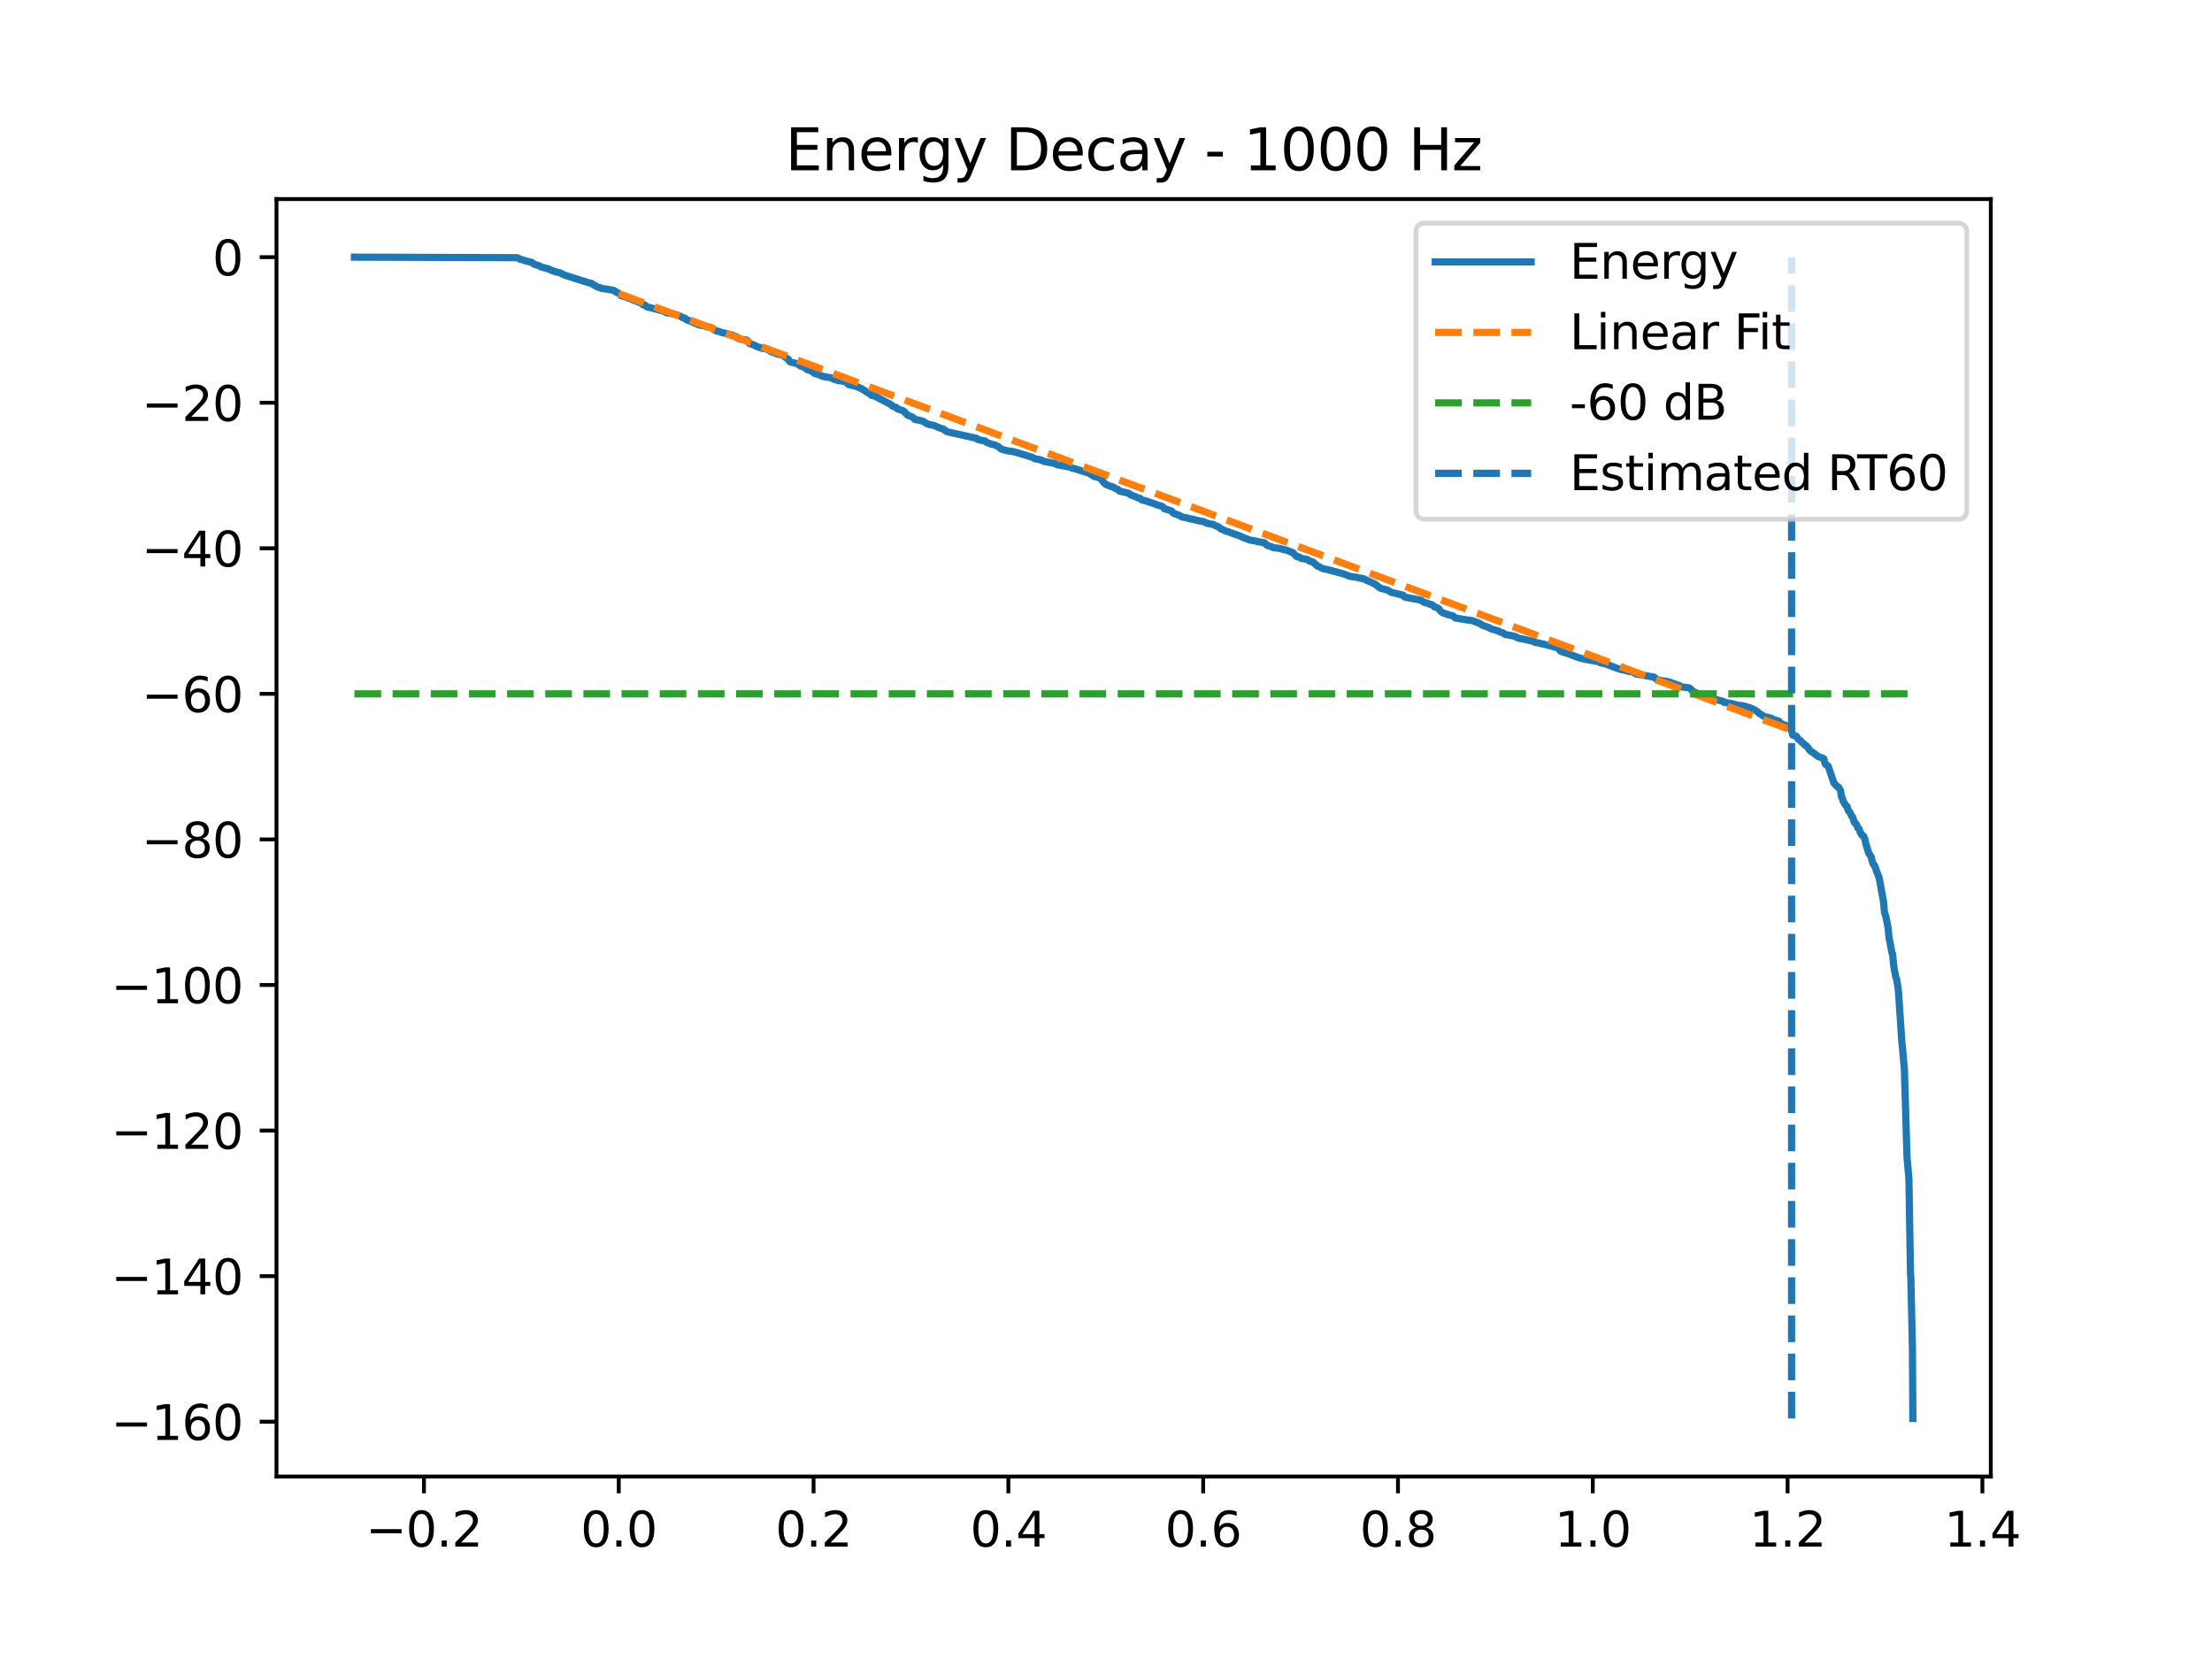 <?xml version="1.0" encoding="utf-8" standalone="no"?>
<!DOCTYPE svg PUBLIC "-//W3C//DTD SVG 1.1//EN"
  "http://www.w3.org/Graphics/SVG/1.1/DTD/svg11.dtd">
<svg xmlns:xlink="http://www.w3.org/1999/xlink" width="460.8pt" height="345.6pt" viewBox="0 0 460.8 345.6" xmlns="http://www.w3.org/2000/svg" version="1.1">
 <defs>
  <style type="text/css">*{stroke-linejoin: round; stroke-linecap: butt}</style>
 </defs>
 <g id="figure_1">
  <g id="patch_1">
   <path d="M 0 345.6 
L 460.8 345.6 
L 460.8 0 
L 0 0 
z
" style="fill: #ffffff"/>
  </g>
  <g id="axes_1">
   <g id="patch_2">
    <path d="M 57.6 307.584 
L 414.72 307.584 
L 414.72 41.472 
L 57.6 41.472 
z
" style="fill: #ffffff"/>
   </g>
   <g id="matplotlib.axis_1">
    <g id="xtick_1">
     <g id="line2d_1">
      <defs>
       <path id="md7a1ee716b" d="M 0 0 
L 0 3.5 
" style="stroke: #000000; stroke-width: 0.8"/>
      </defs>
      <g>
       <use xlink:href="#md7a1ee716b" x="88.315" y="307.584" style="stroke: #000000; stroke-width: 0.8"/>
      </g>
     </g>
     <g id="text_1">
      <!-- −0.2 -->
      <g transform="translate(76.174 322.182) scale(0.1 -0.1)">
       <defs>
        <path id="DejaVuSans-2212" d="M 678 2272 
L 4684 2272 
L 4684 1741 
L 678 1741 
L 678 2272 
z
" transform="scale(0.016)"/>
        <path id="DejaVuSans-30" d="M 2034 4250 
Q 1547 4250 1301 3770 
Q 1056 3291 1056 2328 
Q 1056 1369 1301 889 
Q 1547 409 2034 409 
Q 2525 409 2770 889 
Q 3016 1369 3016 2328 
Q 3016 3291 2770 3770 
Q 2525 4250 2034 4250 
z
M 2034 4750 
Q 2819 4750 3233 4129 
Q 3647 3509 3647 2328 
Q 3647 1150 3233 529 
Q 2819 -91 2034 -91 
Q 1250 -91 836 529 
Q 422 1150 422 2328 
Q 422 3509 836 4129 
Q 1250 4750 2034 4750 
z
" transform="scale(0.016)"/>
        <path id="DejaVuSans-2e" d="M 684 794 
L 1344 794 
L 1344 0 
L 684 0 
L 684 794 
z
" transform="scale(0.016)"/>
        <path id="DejaVuSans-32" d="M 1228 531 
L 3431 531 
L 3431 0 
L 469 0 
L 469 531 
Q 828 903 1448 1529 
Q 2069 2156 2228 2338 
Q 2531 2678 2651 2914 
Q 2772 3150 2772 3378 
Q 2772 3750 2511 3984 
Q 2250 4219 1831 4219 
Q 1534 4219 1204 4116 
Q 875 4013 500 3803 
L 500 4441 
Q 881 4594 1212 4672 
Q 1544 4750 1819 4750 
Q 2544 4750 2975 4387 
Q 3406 4025 3406 3419 
Q 3406 3131 3298 2873 
Q 3191 2616 2906 2266 
Q 2828 2175 2409 1742 
Q 1991 1309 1228 531 
z
" transform="scale(0.016)"/>
       </defs>
       <use xlink:href="#DejaVuSans-2212"/>
       <use xlink:href="#DejaVuSans-30" transform="translate(83.789 0)"/>
       <use xlink:href="#DejaVuSans-2e" transform="translate(147.412 0)"/>
       <use xlink:href="#DejaVuSans-32" transform="translate(179.199 0)"/>
      </g>
     </g>
    </g>
    <g id="xtick_2">
     <g id="line2d_2">
      <g>
       <use xlink:href="#md7a1ee716b" x="128.897" y="307.584" style="stroke: #000000; stroke-width: 0.8"/>
      </g>
     </g>
     <g id="text_2">
      <!-- 0.0 -->
      <g transform="translate(120.946 322.182) scale(0.1 -0.1)">
       <use xlink:href="#DejaVuSans-30"/>
       <use xlink:href="#DejaVuSans-2e" transform="translate(63.623 0)"/>
       <use xlink:href="#DejaVuSans-30" transform="translate(95.41 0)"/>
      </g>
     </g>
    </g>
    <g id="xtick_3">
     <g id="line2d_3">
      <g>
       <use xlink:href="#md7a1ee716b" x="169.479" y="307.584" style="stroke: #000000; stroke-width: 0.8"/>
      </g>
     </g>
     <g id="text_3">
      <!-- 0.2 -->
      <g transform="translate(161.527 322.182) scale(0.1 -0.1)">
       <use xlink:href="#DejaVuSans-30"/>
       <use xlink:href="#DejaVuSans-2e" transform="translate(63.623 0)"/>
       <use xlink:href="#DejaVuSans-32" transform="translate(95.41 0)"/>
      </g>
     </g>
    </g>
    <g id="xtick_4">
     <g id="line2d_4">
      <g>
       <use xlink:href="#md7a1ee716b" x="210.061" y="307.584" style="stroke: #000000; stroke-width: 0.8"/>
      </g>
     </g>
     <g id="text_4">
      <!-- 0.4 -->
      <g transform="translate(202.109 322.182) scale(0.1 -0.1)">
       <defs>
        <path id="DejaVuSans-34" d="M 2419 4116 
L 825 1625 
L 2419 1625 
L 2419 4116 
z
M 2253 4666 
L 3047 4666 
L 3047 1625 
L 3713 1625 
L 3713 1100 
L 3047 1100 
L 3047 0 
L 2419 0 
L 2419 1100 
L 313 1100 
L 313 1709 
L 2253 4666 
z
" transform="scale(0.016)"/>
       </defs>
       <use xlink:href="#DejaVuSans-30"/>
       <use xlink:href="#DejaVuSans-2e" transform="translate(63.623 0)"/>
       <use xlink:href="#DejaVuSans-34" transform="translate(95.41 0)"/>
      </g>
     </g>
    </g>
    <g id="xtick_5">
     <g id="line2d_5">
      <g>
       <use xlink:href="#md7a1ee716b" x="250.643" y="307.584" style="stroke: #000000; stroke-width: 0.8"/>
      </g>
     </g>
     <g id="text_5">
      <!-- 0.6 -->
      <g transform="translate(242.691 322.182) scale(0.1 -0.1)">
       <defs>
        <path id="DejaVuSans-36" d="M 2113 2584 
Q 1688 2584 1439 2293 
Q 1191 2003 1191 1497 
Q 1191 994 1439 701 
Q 1688 409 2113 409 
Q 2538 409 2786 701 
Q 3034 994 3034 1497 
Q 3034 2003 2786 2293 
Q 2538 2584 2113 2584 
z
M 3366 4563 
L 3366 3988 
Q 3128 4100 2886 4159 
Q 2644 4219 2406 4219 
Q 1781 4219 1451 3797 
Q 1122 3375 1075 2522 
Q 1259 2794 1537 2939 
Q 1816 3084 2150 3084 
Q 2853 3084 3261 2657 
Q 3669 2231 3669 1497 
Q 3669 778 3244 343 
Q 2819 -91 2113 -91 
Q 1303 -91 875 529 
Q 447 1150 447 2328 
Q 447 3434 972 4092 
Q 1497 4750 2381 4750 
Q 2619 4750 2861 4703 
Q 3103 4656 3366 4563 
z
" transform="scale(0.016)"/>
       </defs>
       <use xlink:href="#DejaVuSans-30"/>
       <use xlink:href="#DejaVuSans-2e" transform="translate(63.623 0)"/>
       <use xlink:href="#DejaVuSans-36" transform="translate(95.41 0)"/>
      </g>
     </g>
    </g>
    <g id="xtick_6">
     <g id="line2d_6">
      <g>
       <use xlink:href="#md7a1ee716b" x="291.224" y="307.584" style="stroke: #000000; stroke-width: 0.8"/>
      </g>
     </g>
     <g id="text_6">
      <!-- 0.8 -->
      <g transform="translate(283.273 322.182) scale(0.1 -0.1)">
       <defs>
        <path id="DejaVuSans-38" d="M 2034 2216 
Q 1584 2216 1326 1975 
Q 1069 1734 1069 1313 
Q 1069 891 1326 650 
Q 1584 409 2034 409 
Q 2484 409 2743 651 
Q 3003 894 3003 1313 
Q 3003 1734 2745 1975 
Q 2488 2216 2034 2216 
z
M 1403 2484 
Q 997 2584 770 2862 
Q 544 3141 544 3541 
Q 544 4100 942 4425 
Q 1341 4750 2034 4750 
Q 2731 4750 3128 4425 
Q 3525 4100 3525 3541 
Q 3525 3141 3298 2862 
Q 3072 2584 2669 2484 
Q 3125 2378 3379 2068 
Q 3634 1759 3634 1313 
Q 3634 634 3220 271 
Q 2806 -91 2034 -91 
Q 1263 -91 848 271 
Q 434 634 434 1313 
Q 434 1759 690 2068 
Q 947 2378 1403 2484 
z
M 1172 3481 
Q 1172 3119 1398 2916 
Q 1625 2713 2034 2713 
Q 2441 2713 2670 2916 
Q 2900 3119 2900 3481 
Q 2900 3844 2670 4047 
Q 2441 4250 2034 4250 
Q 1625 4250 1398 4047 
Q 1172 3844 1172 3481 
z
" transform="scale(0.016)"/>
       </defs>
       <use xlink:href="#DejaVuSans-30"/>
       <use xlink:href="#DejaVuSans-2e" transform="translate(63.623 0)"/>
       <use xlink:href="#DejaVuSans-38" transform="translate(95.41 0)"/>
      </g>
     </g>
    </g>
    <g id="xtick_7">
     <g id="line2d_7">
      <g>
       <use xlink:href="#md7a1ee716b" x="331.806" y="307.584" style="stroke: #000000; stroke-width: 0.8"/>
      </g>
     </g>
     <g id="text_7">
      <!-- 1.0 -->
      <g transform="translate(323.855 322.182) scale(0.1 -0.1)">
       <defs>
        <path id="DejaVuSans-31" d="M 794 531 
L 1825 531 
L 1825 4091 
L 703 3866 
L 703 4441 
L 1819 4666 
L 2450 4666 
L 2450 531 
L 3481 531 
L 3481 0 
L 794 0 
L 794 531 
z
" transform="scale(0.016)"/>
       </defs>
       <use xlink:href="#DejaVuSans-31"/>
       <use xlink:href="#DejaVuSans-2e" transform="translate(63.623 0)"/>
       <use xlink:href="#DejaVuSans-30" transform="translate(95.41 0)"/>
      </g>
     </g>
    </g>
    <g id="xtick_8">
     <g id="line2d_8">
      <g>
       <use xlink:href="#md7a1ee716b" x="372.388" y="307.584" style="stroke: #000000; stroke-width: 0.8"/>
      </g>
     </g>
     <g id="text_8">
      <!-- 1.2 -->
      <g transform="translate(364.437 322.182) scale(0.1 -0.1)">
       <use xlink:href="#DejaVuSans-31"/>
       <use xlink:href="#DejaVuSans-2e" transform="translate(63.623 0)"/>
       <use xlink:href="#DejaVuSans-32" transform="translate(95.41 0)"/>
      </g>
     </g>
    </g>
    <g id="xtick_9">
     <g id="line2d_9">
      <g>
       <use xlink:href="#md7a1ee716b" x="412.97" y="307.584" style="stroke: #000000; stroke-width: 0.8"/>
      </g>
     </g>
     <g id="text_9">
      <!-- 1.4 -->
      <g transform="translate(405.018 322.182) scale(0.1 -0.1)">
       <use xlink:href="#DejaVuSans-31"/>
       <use xlink:href="#DejaVuSans-2e" transform="translate(63.623 0)"/>
       <use xlink:href="#DejaVuSans-34" transform="translate(95.41 0)"/>
      </g>
     </g>
    </g>
   </g>
   <g id="matplotlib.axis_2">
    <g id="ytick_1">
     <g id="line2d_10">
      <defs>
       <path id="mbdd1ab3775" d="M 0 0 
L -3.5 0 
" style="stroke: #000000; stroke-width: 0.8"/>
      </defs>
      <g>
       <use xlink:href="#mbdd1ab3775" x="57.6" y="296.165" style="stroke: #000000; stroke-width: 0.8"/>
      </g>
     </g>
     <g id="text_10">
      <!-- −160 -->
      <g transform="translate(23.133 299.964) scale(0.1 -0.1)">
       <use xlink:href="#DejaVuSans-2212"/>
       <use xlink:href="#DejaVuSans-31" transform="translate(83.789 0)"/>
       <use xlink:href="#DejaVuSans-36" transform="translate(147.412 0)"/>
       <use xlink:href="#DejaVuSans-30" transform="translate(211.035 0)"/>
      </g>
     </g>
    </g>
    <g id="ytick_2">
     <g id="line2d_11">
      <g>
       <use xlink:href="#mbdd1ab3775" x="57.6" y="265.84" style="stroke: #000000; stroke-width: 0.8"/>
      </g>
     </g>
     <g id="text_11">
      <!-- −140 -->
      <g transform="translate(23.133 269.639) scale(0.1 -0.1)">
       <use xlink:href="#DejaVuSans-2212"/>
       <use xlink:href="#DejaVuSans-31" transform="translate(83.789 0)"/>
       <use xlink:href="#DejaVuSans-34" transform="translate(147.412 0)"/>
       <use xlink:href="#DejaVuSans-30" transform="translate(211.035 0)"/>
      </g>
     </g>
    </g>
    <g id="ytick_3">
     <g id="line2d_12">
      <g>
       <use xlink:href="#mbdd1ab3775" x="57.6" y="235.515" style="stroke: #000000; stroke-width: 0.8"/>
      </g>
     </g>
     <g id="text_12">
      <!-- −120 -->
      <g transform="translate(23.133 239.315) scale(0.1 -0.1)">
       <use xlink:href="#DejaVuSans-2212"/>
       <use xlink:href="#DejaVuSans-31" transform="translate(83.789 0)"/>
       <use xlink:href="#DejaVuSans-32" transform="translate(147.412 0)"/>
       <use xlink:href="#DejaVuSans-30" transform="translate(211.035 0)"/>
      </g>
     </g>
    </g>
    <g id="ytick_4">
     <g id="line2d_13">
      <g>
       <use xlink:href="#mbdd1ab3775" x="57.6" y="205.191" style="stroke: #000000; stroke-width: 0.8"/>
      </g>
     </g>
     <g id="text_13">
      <!-- −100 -->
      <g transform="translate(23.133 208.99) scale(0.1 -0.1)">
       <use xlink:href="#DejaVuSans-2212"/>
       <use xlink:href="#DejaVuSans-31" transform="translate(83.789 0)"/>
       <use xlink:href="#DejaVuSans-30" transform="translate(147.412 0)"/>
       <use xlink:href="#DejaVuSans-30" transform="translate(211.035 0)"/>
      </g>
     </g>
    </g>
    <g id="ytick_5">
     <g id="line2d_14">
      <g>
       <use xlink:href="#mbdd1ab3775" x="57.6" y="174.866" style="stroke: #000000; stroke-width: 0.8"/>
      </g>
     </g>
     <g id="text_14">
      <!-- −80 -->
      <g transform="translate(29.495 178.666) scale(0.1 -0.1)">
       <use xlink:href="#DejaVuSans-2212"/>
       <use xlink:href="#DejaVuSans-38" transform="translate(83.789 0)"/>
       <use xlink:href="#DejaVuSans-30" transform="translate(147.412 0)"/>
      </g>
     </g>
    </g>
    <g id="ytick_6">
     <g id="line2d_15">
      <g>
       <use xlink:href="#mbdd1ab3775" x="57.6" y="144.542" style="stroke: #000000; stroke-width: 0.8"/>
      </g>
     </g>
     <g id="text_15">
      <!-- −60 -->
      <g transform="translate(29.495 148.341) scale(0.1 -0.1)">
       <use xlink:href="#DejaVuSans-2212"/>
       <use xlink:href="#DejaVuSans-36" transform="translate(83.789 0)"/>
       <use xlink:href="#DejaVuSans-30" transform="translate(147.412 0)"/>
      </g>
     </g>
    </g>
    <g id="ytick_7">
     <g id="line2d_16">
      <g>
       <use xlink:href="#mbdd1ab3775" x="57.6" y="114.217" style="stroke: #000000; stroke-width: 0.8"/>
      </g>
     </g>
     <g id="text_16">
      <!-- −40 -->
      <g transform="translate(29.495 118.016) scale(0.1 -0.1)">
       <use xlink:href="#DejaVuSans-2212"/>
       <use xlink:href="#DejaVuSans-34" transform="translate(83.789 0)"/>
       <use xlink:href="#DejaVuSans-30" transform="translate(147.412 0)"/>
      </g>
     </g>
    </g>
    <g id="ytick_8">
     <g id="line2d_17">
      <g>
       <use xlink:href="#mbdd1ab3775" x="57.6" y="83.893" style="stroke: #000000; stroke-width: 0.8"/>
      </g>
     </g>
     <g id="text_17">
      <!-- −20 -->
      <g transform="translate(29.495 87.692) scale(0.1 -0.1)">
       <use xlink:href="#DejaVuSans-2212"/>
       <use xlink:href="#DejaVuSans-32" transform="translate(83.789 0)"/>
       <use xlink:href="#DejaVuSans-30" transform="translate(147.412 0)"/>
      </g>
     </g>
    </g>
    <g id="ytick_9">
     <g id="line2d_18">
      <g>
       <use xlink:href="#mbdd1ab3775" x="57.6" y="53.568" style="stroke: #000000; stroke-width: 0.8"/>
      </g>
     </g>
     <g id="text_18">
      <!-- 0 -->
      <g transform="translate(44.237 57.367) scale(0.1 -0.1)">
       <use xlink:href="#DejaVuSans-30"/>
      </g>
     </g>
    </g>
   </g>
   <g id="line2d_19">
    <path d="M 73.833 53.568 
L 107.71 53.679 
L 108.167 53.887 
L 108.374 54.024 
L 108.936 54.148 
L 109.439 54.337 
L 110.779 54.651 
L 111.312 55.063 
L 112.208 55.319 
L 112.445 55.441 
L 112.631 55.557 
L 113.024 55.684 
L 113.244 55.755 
L 113.696 55.867 
L 114.33 56.053 
L 114.554 56.175 
L 114.871 56.299 
L 115.129 56.42 
L 115.315 56.472 
L 115.67 56.582 
L 115.924 56.683 
L 116.604 56.812 
L 116.803 56.905 
L 117.019 57.015 
L 117.801 57.386 
L 119.259 57.835 
L 122.544 58.871 
L 123.283 59.056 
L 123.465 59.211 
L 124.505 59.807 
L 125.05 59.929 
L 125.241 60.069 
L 126.12 60.192 
L 127.075 60.346 
L 127.895 60.517 
L 128.428 60.922 
L 128.686 60.964 
L 128.872 61.074 
L 129.045 61.261 
L 129.172 61.378 
L 129.388 61.607 
L 129.984 61.724 
L 130.546 61.907 
L 130.732 62.055 
L 131.463 62.263 
L 131.742 62.451 
L 132.169 62.602 
L 132.473 62.655 
L 132.681 62.774 
L 132.871 62.897 
L 133.437 63.046 
L 133.784 63.314 
L 133.961 63.501 
L 134.35 63.545 
L 134.528 63.726 
L 134.705 63.905 
L 137.517 64.616 
L 138.091 64.764 
L 138.366 64.833 
L 138.502 64.942 
L 138.738 65.115 
L 140.505 65.421 
L 140.691 65.537 
L 141.342 65.712 
L 141.676 65.873 
L 141.943 65.991 
L 142.137 66.147 
L 142.678 66.264 
L 142.856 66.515 
L 143.004 66.611 
L 143.549 66.797 
L 143.735 66.875 
L 144.073 66.982 
L 144.318 67.135 
L 145.633 67.675 
L 145.937 67.752 
L 146.762 67.879 
L 147.1 68.049 
L 147.979 68.162 
L 148.398 68.385 
L 148.562 68.502 
L 148.677 68.618 
L 148.901 68.772 
L 149.095 68.885 
L 149.814 69.064 
L 150.384 69.283 
L 150.938 69.397 
L 151.141 69.445 
L 151.623 69.552 
L 151.843 69.65 
L 152.561 69.78 
L 152.887 69.952 
L 153.124 70.035 
L 153.601 70.264 
L 153.792 70.499 
L 154.028 70.611 
L 154.43 70.701 
L 155.521 70.835 
L 155.762 71.036 
L 156.112 71.56 
L 156.467 71.669 
L 156.738 71.738 
L 157.017 71.855 
L 157.419 72.073 
L 157.706 72.193 
L 157.913 72.275 
L 158.619 72.499 
L 158.797 72.566 
L 159.651 72.678 
L 160.466 73.12 
L 160.669 73.295 
L 161.215 73.455 
L 161.95 73.762 
L 162.863 73.944 
L 163.092 74.049 
L 164.263 74.889 
L 164.47 75.295 
L 164.875 75.497 
L 165.146 75.522 
L 166.008 75.753 
L 166.152 75.864 
L 166.351 75.918 
L 166.503 76.026 
L 166.702 76.215 
L 167.133 76.354 
L 167.319 76.453 
L 167.78 76.618 
L 168.101 76.984 
L 168.27 77.025 
L 168.667 77.141 
L 168.858 77.233 
L 169.111 77.338 
L 169.285 77.496 
L 169.475 77.606 
L 169.741 77.821 
L 170.358 77.944 
L 171.411 78.409 
L 173.3 78.729 
L 173.694 79.017 
L 174.264 79.133 
L 174.539 79.272 
L 175.477 79.378 
L 176.002 79.488 
L 176.564 79.838 
L 176.737 80.1 
L 177.54 80.296 
L 178.065 80.426 
L 178.318 80.492 
L 178.61 80.602 
L 178.804 80.639 
L 178.944 80.755 
L 179.109 80.819 
L 179.447 80.928 
L 179.646 81.093 
L 180.166 81.367 
L 180.44 81.611 
L 180.817 81.827 
L 181.18 81.967 
L 181.493 82.335 
L 181.692 82.384 
L 182.22 82.504 
L 185.293 84.121 
L 185.471 84.211 
L 185.669 84.326 
L 186.02 84.669 
L 186.435 84.781 
L 186.764 84.931 
L 186.95 85.184 
L 187.403 85.301 
L 187.694 85.442 
L 188.172 85.563 
L 189.132 86.54 
L 189.428 86.634 
L 189.799 86.761 
L 190.028 86.872 
L 190.396 87.119 
L 190.565 87.381 
L 190.911 87.431 
L 191.85 87.617 
L 192.42 87.815 
L 192.674 87.987 
L 192.835 88.092 
L 193.012 88.235 
L 193.803 88.486 
L 193.993 88.51 
L 194.576 88.632 
L 195.257 88.952 
L 195.751 89.127 
L 195.971 89.235 
L 196.491 89.359 
L 196.711 89.509 
L 196.863 89.616 
L 197.049 89.793 
L 197.265 89.917 
L 197.455 89.975 
L 202.773 91.159 
L 203.369 91.275 
L 203.64 91.54 
L 204.316 91.712 
L 205.212 91.846 
L 205.381 92.041 
L 205.538 92.152 
L 206.616 92.564 
L 207.288 92.685 
L 207.617 92.882 
L 207.896 92.991 
L 208.082 93.097 
L 208.306 93.343 
L 208.463 93.496 
L 209.249 93.767 
L 209.811 93.902 
L 210.014 93.925 
L 211.181 94.098 
L 212.77 94.558 
L 215.1 95.277 
L 215.518 95.556 
L 216.279 95.679 
L 216.541 95.754 
L 216.977 95.868 
L 217.243 96.01 
L 217.467 96.109 
L 219.779 96.565 
L 220.033 96.731 
L 220.358 96.845 
L 222.907 97.304 
L 223.237 97.476 
L 224.011 97.675 
L 226.188 98.375 
L 226.678 98.482 
L 226.953 98.651 
L 227.566 99.018 
L 227.837 99.219 
L 228.394 99.354 
L 229.21 99.603 
L 229.612 100.09 
L 229.713 100.204 
L 230.081 100.698 
L 230.28 100.809 
L 230.479 100.959 
L 231.028 101.178 
L 231.189 101.274 
L 231.84 101.428 
L 232.182 101.646 
L 232.943 101.99 
L 233.218 102.305 
L 235.086 102.74 
L 235.374 102.935 
L 235.539 103.104 
L 235.758 103.148 
L 235.97 103.26 
L 236.714 103.535 
L 237.098 103.721 
L 237.525 103.832 
L 237.804 104.097 
L 237.969 104.178 
L 239.035 104.429 
L 239.254 104.566 
L 239.884 104.743 
L 240.857 105.086 
L 241.131 105.197 
L 241.33 105.252 
L 242.07 105.48 
L 242.235 105.583 
L 242.353 105.706 
L 242.539 105.961 
L 242.945 106.078 
L 244.112 106.473 
L 244.424 106.904 
L 245.828 107.431 
L 246.128 107.658 
L 247.421 107.926 
L 247.7 108.043 
L 248.284 108.126 
L 249.197 108.356 
L 249.92 108.521 
L 250.698 108.663 
L 251.289 108.94 
L 251.492 109.02 
L 251.78 109.071 
L 252.236 109.188 
L 252.621 109.21 
L 252.896 109.321 
L 253.116 109.469 
L 253.902 109.772 
L 254.257 110.144 
L 254.612 110.266 
L 255.035 110.492 
L 255.217 110.595 
L 255.639 110.725 
L 255.927 110.781 
L 256.168 110.891 
L 258.095 111.578 
L 258.26 111.661 
L 258.62 111.782 
L 259.089 112.055 
L 259.52 112.175 
L 260.298 112.478 
L 261.634 112.713 
L 261.896 112.804 
L 263.443 113.079 
L 263.739 113.445 
L 263.984 113.587 
L 264.204 113.692 
L 264.838 113.861 
L 265.206 114.085 
L 265.933 114.161 
L 266.66 114.272 
L 267.057 114.387 
L 267.29 114.482 
L 267.991 114.592 
L 268.503 114.79 
L 268.74 114.902 
L 268.942 115.024 
L 269.365 115.14 
L 270.012 115.854 
L 270.181 115.98 
L 270.621 116.017 
L 270.79 116.14 
L 270.976 116.284 
L 272.185 116.524 
L 272.43 116.584 
L 272.57 116.695 
L 272.827 116.909 
L 273.474 117.052 
L 273.948 117.45 
L 274.43 117.924 
L 274.793 118.034 
L 275.258 118.303 
L 275.469 118.417 
L 275.702 118.484 
L 276.564 118.66 
L 279.726 119.51 
L 279.988 119.603 
L 280.339 119.717 
L 280.555 119.808 
L 280.846 119.916 
L 281.18 120.063 
L 282.44 120.247 
L 282.728 120.283 
L 283.104 120.392 
L 283.742 120.494 
L 284.237 120.62 
L 284.592 120.841 
L 284.938 120.986 
L 286.41 121.647 
L 286.634 121.84 
L 286.883 121.985 
L 287.056 122.188 
L 287.314 122.344 
L 287.492 122.483 
L 287.669 122.558 
L 289.174 122.973 
L 289.791 123.396 
L 292.273 123.984 
L 292.569 124.324 
L 292.835 124.429 
L 294.006 124.651 
L 295.811 124.98 
L 296.137 125.088 
L 296.382 125.319 
L 296.809 125.52 
L 297.227 125.632 
L 297.726 125.79 
L 298.001 125.919 
L 298.297 125.988 
L 298.5 126.106 
L 298.867 126.421 
L 299.628 126.713 
L 299.924 127.059 
L 299.975 127.166 
L 300.148 127.335 
L 300.33 127.5 
L 300.533 127.644 
L 300.888 127.764 
L 301.34 127.93 
L 301.543 128.003 
L 302.727 128.327 
L 303.141 128.72 
L 305.217 129.089 
L 306.641 129.265 
L 307.791 129.685 
L 308.117 129.801 
L 308.844 130.251 
L 310.26 130.76 
L 310.395 130.896 
L 310.56 130.99 
L 312.145 131.44 
L 312.5 131.672 
L 313.037 131.811 
L 313.346 132.031 
L 313.544 132.172 
L 314.407 132.326 
L 314.758 132.373 
L 315.84 132.652 
L 316.047 132.842 
L 316.411 132.967 
L 317.159 133.091 
L 319.437 133.621 
L 319.615 133.719 
L 319.822 133.84 
L 320.131 133.873 
L 320.807 133.996 
L 321.01 134.08 
L 321.644 134.191 
L 323.259 134.631 
L 323.44 134.659 
L 323.884 134.778 
L 324.523 135.011 
L 324.776 135.181 
L 325.076 135.613 
L 325.292 135.723 
L 325.673 135.882 
L 326.209 136.001 
L 326.438 136.084 
L 328.725 136.951 
L 328.898 137.009 
L 329.253 137.12 
L 329.659 137.202 
L 330.208 137.336 
L 332.897 137.817 
L 333.518 138.122 
L 334.216 138.236 
L 335.29 138.612 
L 336.549 139.1 
L 336.71 139.169 
L 337.069 139.278 
L 337.327 139.365 
L 337.686 139.476 
L 338.202 139.568 
L 338.705 139.68 
L 339.145 139.828 
L 340.227 139.988 
L 340.777 140.39 
L 344.543 141.056 
L 345.325 141.656 
L 346.124 141.769 
L 347.874 142.098 
L 348.094 142.206 
L 350.068 142.907 
L 350.326 143.098 
L 351.712 143.263 
L 352.063 143.387 
L 352.664 144.018 
L 353.002 144.182 
L 354.092 144.652 
L 354.507 144.776 
L 354.828 144.958 
L 355.483 145.068 
L 355.813 145.132 
L 355.999 145.299 
L 356.181 145.43 
L 358.193 145.904 
L 358.396 145.954 
L 358.912 146.09 
L 359.131 146.304 
L 359.875 146.442 
L 360.679 146.557 
L 361.296 146.701 
L 362.061 146.904 
L 362.995 147.015 
L 363.337 147.096 
L 363.853 147.224 
L 364.056 147.312 
L 364.441 147.423 
L 364.923 147.612 
L 365.202 147.707 
L 365.802 148.057 
L 366.013 148.215 
L 366.208 148.34 
L 366.411 148.576 
L 366.656 148.715 
L 366.846 148.826 
L 367.425 149.199 
L 367.649 149.286 
L 368.055 149.398 
L 368.376 149.451 
L 368.753 149.6 
L 368.964 149.613 
L 369.158 149.728 
L 369.344 149.889 
L 369.873 149.998 
L 370.038 150.094 
L 370.575 150.233 
L 370.837 150.576 
L 371.014 150.728 
L 371.86 151.078 
L 372.109 151.172 
L 372.942 151.497 
L 373.221 152.172 
L 373.449 153.122 
L 373.758 153.233 
L 374.197 153.355 
L 374.607 153.97 
L 374.743 154.036 
L 374.891 154.145 
L 375.077 154.32 
L 375.212 154.449 
L 375.597 154.835 
L 375.766 154.962 
L 376.04 155.245 
L 376.408 155.472 
L 376.763 155.925 
L 376.822 156.063 
L 377.216 156.502 
L 377.524 156.657 
L 377.875 156.925 
L 378.399 157.286 
L 378.573 157.481 
L 378.746 157.591 
L 379.236 157.768 
L 379.621 157.903 
L 379.946 158.073 
L 380.124 158.84 
L 380.272 159.217 
L 380.559 159.41 
L 380.716 159.482 
L 380.847 159.591 
L 382.043 163.15 
L 382.195 163.292 
L 382.415 163.531 
L 382.576 163.732 
L 382.745 163.857 
L 382.994 163.967 
L 383.417 164.701 
L 383.628 166.064 
L 383.764 166.185 
L 383.992 166.991 
L 384.127 167.16 
L 384.326 167.524 
L 384.537 167.808 
L 384.808 168.051 
L 384.926 168.562 
L 385.078 168.923 
L 385.307 169.099 
L 385.725 169.975 
L 385.886 170.101 
L 386.084 170.623 
L 386.279 171.307 
L 386.507 171.457 
L 386.575 171.582 
L 386.71 171.666 
L 386.757 171.766 
L 387.01 172.426 
L 387.222 172.597 
L 387.357 172.951 
L 387.526 173.421 
L 387.657 173.541 
L 387.839 173.951 
L 388.143 174.101 
L 388.477 174.746 
L 388.672 175.728 
L 389.289 177.703 
L 389.809 178.539 
L 390.016 179.405 
L 390.21 179.995 
L 390.54 180.355 
L 391.018 181.786 
L 391.111 181.925 
L 391.491 182.948 
L 391.669 184.012 
L 392.37 187.831 
L 392.569 190.037 
L 392.768 190.708 
L 392.835 190.817 
L 393.292 193.106 
L 393.326 193.397 
L 393.554 195.662 
L 393.651 195.946 
L 394.133 198.536 
L 394.264 198.756 
L 394.446 200.816 
L 394.607 201.946 
L 394.962 203.681 
L 395.076 203.844 
L 395.279 205.065 
L 395.444 206.29 
L 395.477 206.442 
L 396.221 217.528 
L 396.268 217.711 
L 396.712 222.675 
L 397.274 241.263 
L 397.304 241.482 
L 397.638 245.297 
L 397.659 245.37 
L 397.701 247.904 
L 397.997 265.59 
L 398.056 265.903 
L 398.394 280.916 
L 398.483 295.488 
L 398.483 295.488 
" clip-path="url(#pe5d21685f2)" style="fill: none; stroke: #1f77b4; stroke-width: 1.5; stroke-linecap: square"/>
   </g>
   <g id="line2d_20">
    <path d="M 128.897 61.158 
L 373.217 152.123 
" clip-path="url(#pe5d21685f2)" style="fill: none; stroke-dasharray: 5.55,2.4; stroke-dashoffset: 0; stroke: #ff7f0e; stroke-width: 1.5"/>
   </g>
   <g id="line2d_21">
    <path d="M 73.833 144.542 
L 398.487 144.542 
L 398.487 144.542 
" clip-path="url(#pe5d21685f2)" style="fill: none; stroke-dasharray: 5.55,2.4; stroke-dashoffset: 0; stroke: #2ca02c; stroke-width: 1.5"/>
   </g>
   <g id="LineCollection_1">
    <path d="M 373.217 295.488 
L 373.217 53.568 
" clip-path="url(#pe5d21685f2)" style="fill: none; stroke-dasharray: 5.55,2.4; stroke-dashoffset: 0; stroke: #1f77b4; stroke-width: 1.5"/>
   </g>
   <g id="patch_3">
    <path d="M 57.6 307.584 
L 57.6 41.472 
" style="fill: none; stroke: #000000; stroke-width: 0.8; stroke-linejoin: miter; stroke-linecap: square"/>
   </g>
   <g id="patch_4">
    <path d="M 414.72 307.584 
L 414.72 41.472 
" style="fill: none; stroke: #000000; stroke-width: 0.8; stroke-linejoin: miter; stroke-linecap: square"/>
   </g>
   <g id="patch_5">
    <path d="M 57.6 307.584 
L 414.72 307.584 
" style="fill: none; stroke: #000000; stroke-width: 0.8; stroke-linejoin: miter; stroke-linecap: square"/>
   </g>
   <g id="patch_6">
    <path d="M 57.6 41.472 
L 414.72 41.472 
" style="fill: none; stroke: #000000; stroke-width: 0.8; stroke-linejoin: miter; stroke-linecap: square"/>
   </g>
   <g id="text_19">
    <!-- Energy Decay - 1000 Hz -->
    <g transform="translate(163.59 35.472) scale(0.12 -0.12)">
     <defs>
      <path id="DejaVuSans-45" d="M 628 4666 
L 3578 4666 
L 3578 4134 
L 1259 4134 
L 1259 2753 
L 3481 2753 
L 3481 2222 
L 1259 2222 
L 1259 531 
L 3634 531 
L 3634 0 
L 628 0 
L 628 4666 
z
" transform="scale(0.016)"/>
      <path id="DejaVuSans-6e" d="M 3513 2113 
L 3513 0 
L 2938 0 
L 2938 2094 
Q 2938 2591 2744 2837 
Q 2550 3084 2163 3084 
Q 1697 3084 1428 2787 
Q 1159 2491 1159 1978 
L 1159 0 
L 581 0 
L 581 3500 
L 1159 3500 
L 1159 2956 
Q 1366 3272 1645 3428 
Q 1925 3584 2291 3584 
Q 2894 3584 3203 3211 
Q 3513 2838 3513 2113 
z
" transform="scale(0.016)"/>
      <path id="DejaVuSans-65" d="M 3597 1894 
L 3597 1613 
L 953 1613 
Q 991 1019 1311 708 
Q 1631 397 2203 397 
Q 2534 397 2845 478 
Q 3156 559 3463 722 
L 3463 178 
Q 3153 47 2828 -22 
Q 2503 -91 2169 -91 
Q 1331 -91 842 396 
Q 353 884 353 1716 
Q 353 2575 817 3079 
Q 1281 3584 2069 3584 
Q 2775 3584 3186 3129 
Q 3597 2675 3597 1894 
z
M 3022 2063 
Q 3016 2534 2758 2815 
Q 2500 3097 2075 3097 
Q 1594 3097 1305 2825 
Q 1016 2553 972 2059 
L 3022 2063 
z
" transform="scale(0.016)"/>
      <path id="DejaVuSans-72" d="M 2631 2963 
Q 2534 3019 2420 3045 
Q 2306 3072 2169 3072 
Q 1681 3072 1420 2755 
Q 1159 2438 1159 1844 
L 1159 0 
L 581 0 
L 581 3500 
L 1159 3500 
L 1159 2956 
Q 1341 3275 1631 3429 
Q 1922 3584 2338 3584 
Q 2397 3584 2469 3576 
Q 2541 3569 2628 3553 
L 2631 2963 
z
" transform="scale(0.016)"/>
      <path id="DejaVuSans-67" d="M 2906 1791 
Q 2906 2416 2648 2759 
Q 2391 3103 1925 3103 
Q 1463 3103 1205 2759 
Q 947 2416 947 1791 
Q 947 1169 1205 825 
Q 1463 481 1925 481 
Q 2391 481 2648 825 
Q 2906 1169 2906 1791 
z
M 3481 434 
Q 3481 -459 3084 -895 
Q 2688 -1331 1869 -1331 
Q 1566 -1331 1297 -1286 
Q 1028 -1241 775 -1147 
L 775 -588 
Q 1028 -725 1275 -790 
Q 1522 -856 1778 -856 
Q 2344 -856 2625 -561 
Q 2906 -266 2906 331 
L 2906 616 
Q 2728 306 2450 153 
Q 2172 0 1784 0 
Q 1141 0 747 490 
Q 353 981 353 1791 
Q 353 2603 747 3093 
Q 1141 3584 1784 3584 
Q 2172 3584 2450 3431 
Q 2728 3278 2906 2969 
L 2906 3500 
L 3481 3500 
L 3481 434 
z
" transform="scale(0.016)"/>
      <path id="DejaVuSans-79" d="M 2059 -325 
Q 1816 -950 1584 -1140 
Q 1353 -1331 966 -1331 
L 506 -1331 
L 506 -850 
L 844 -850 
Q 1081 -850 1212 -737 
Q 1344 -625 1503 -206 
L 1606 56 
L 191 3500 
L 800 3500 
L 1894 763 
L 2988 3500 
L 3597 3500 
L 2059 -325 
z
" transform="scale(0.016)"/>
      <path id="DejaVuSans-20" transform="scale(0.016)"/>
      <path id="DejaVuSans-44" d="M 1259 4147 
L 1259 519 
L 2022 519 
Q 2988 519 3436 956 
Q 3884 1394 3884 2338 
Q 3884 3275 3436 3711 
Q 2988 4147 2022 4147 
L 1259 4147 
z
M 628 4666 
L 1925 4666 
Q 3281 4666 3915 4102 
Q 4550 3538 4550 2338 
Q 4550 1131 3912 565 
Q 3275 0 1925 0 
L 628 0 
L 628 4666 
z
" transform="scale(0.016)"/>
      <path id="DejaVuSans-63" d="M 3122 3366 
L 3122 2828 
Q 2878 2963 2633 3030 
Q 2388 3097 2138 3097 
Q 1578 3097 1268 2742 
Q 959 2388 959 1747 
Q 959 1106 1268 751 
Q 1578 397 2138 397 
Q 2388 397 2633 464 
Q 2878 531 3122 666 
L 3122 134 
Q 2881 22 2623 -34 
Q 2366 -91 2075 -91 
Q 1284 -91 818 406 
Q 353 903 353 1747 
Q 353 2603 823 3093 
Q 1294 3584 2113 3584 
Q 2378 3584 2631 3529 
Q 2884 3475 3122 3366 
z
" transform="scale(0.016)"/>
      <path id="DejaVuSans-61" d="M 2194 1759 
Q 1497 1759 1228 1600 
Q 959 1441 959 1056 
Q 959 750 1161 570 
Q 1363 391 1709 391 
Q 2188 391 2477 730 
Q 2766 1069 2766 1631 
L 2766 1759 
L 2194 1759 
z
M 3341 1997 
L 3341 0 
L 2766 0 
L 2766 531 
Q 2569 213 2275 61 
Q 1981 -91 1556 -91 
Q 1019 -91 701 211 
Q 384 513 384 1019 
Q 384 1609 779 1909 
Q 1175 2209 1959 2209 
L 2766 2209 
L 2766 2266 
Q 2766 2663 2505 2880 
Q 2244 3097 1772 3097 
Q 1472 3097 1187 3025 
Q 903 2953 641 2809 
L 641 3341 
Q 956 3463 1253 3523 
Q 1550 3584 1831 3584 
Q 2591 3584 2966 3190 
Q 3341 2797 3341 1997 
z
" transform="scale(0.016)"/>
      <path id="DejaVuSans-2d" d="M 313 2009 
L 1997 2009 
L 1997 1497 
L 313 1497 
L 313 2009 
z
" transform="scale(0.016)"/>
      <path id="DejaVuSans-48" d="M 628 4666 
L 1259 4666 
L 1259 2753 
L 3553 2753 
L 3553 4666 
L 4184 4666 
L 4184 0 
L 3553 0 
L 3553 2222 
L 1259 2222 
L 1259 0 
L 628 0 
L 628 4666 
z
" transform="scale(0.016)"/>
      <path id="DejaVuSans-7a" d="M 353 3500 
L 3084 3500 
L 3084 2975 
L 922 459 
L 3084 459 
L 3084 0 
L 275 0 
L 275 525 
L 2438 3041 
L 353 3041 
L 353 3500 
z
" transform="scale(0.016)"/>
     </defs>
     <use xlink:href="#DejaVuSans-45"/>
     <use xlink:href="#DejaVuSans-6e" transform="translate(63.184 0)"/>
     <use xlink:href="#DejaVuSans-65" transform="translate(126.562 0)"/>
     <use xlink:href="#DejaVuSans-72" transform="translate(188.086 0)"/>
     <use xlink:href="#DejaVuSans-67" transform="translate(227.449 0)"/>
     <use xlink:href="#DejaVuSans-79" transform="translate(290.926 0)"/>
     <use xlink:href="#DejaVuSans-20" transform="translate(350.105 0)"/>
     <use xlink:href="#DejaVuSans-44" transform="translate(381.893 0)"/>
     <use xlink:href="#DejaVuSans-65" transform="translate(458.895 0)"/>
     <use xlink:href="#DejaVuSans-63" transform="translate(520.418 0)"/>
     <use xlink:href="#DejaVuSans-61" transform="translate(575.398 0)"/>
     <use xlink:href="#DejaVuSans-79" transform="translate(636.678 0)"/>
     <use xlink:href="#DejaVuSans-20" transform="translate(695.857 0)"/>
     <use xlink:href="#DejaVuSans-2d" transform="translate(727.645 0)"/>
     <use xlink:href="#DejaVuSans-20" transform="translate(763.729 0)"/>
     <use xlink:href="#DejaVuSans-31" transform="translate(795.516 0)"/>
     <use xlink:href="#DejaVuSans-30" transform="translate(859.139 0)"/>
     <use xlink:href="#DejaVuSans-30" transform="translate(922.762 0)"/>
     <use xlink:href="#DejaVuSans-30" transform="translate(986.385 0)"/>
     <use xlink:href="#DejaVuSans-20" transform="translate(1050.008 0)"/>
     <use xlink:href="#DejaVuSans-48" transform="translate(1081.795 0)"/>
     <use xlink:href="#DejaVuSans-7a" transform="translate(1156.99 0)"/>
    </g>
   </g>
   <g id="legend_1">
    <g id="patch_7">
     <path d="M 296.968 108.184 
L 407.72 108.184 
Q 409.72 108.184 409.72 106.184 
L 409.72 48.472 
Q 409.72 46.472 407.72 46.472 
L 296.968 46.472 
Q 294.968 46.472 294.968 48.472 
L 294.968 106.184 
Q 294.968 108.184 296.968 108.184 
z
" style="fill: #ffffff; opacity: 0.8; stroke: #cccccc; stroke-linejoin: miter"/>
    </g>
    <g id="line2d_22">
     <path d="M 298.968 54.57 
L 308.968 54.57 
L 318.968 54.57 
" style="fill: none; stroke: #1f77b4; stroke-width: 1.5; stroke-linecap: square"/>
    </g>
    <g id="text_20">
     <!-- Energy -->
     <g transform="translate(326.968 58.07) scale(0.1 -0.1)">
      <use xlink:href="#DejaVuSans-45"/>
      <use xlink:href="#DejaVuSans-6e" transform="translate(63.184 0)"/>
      <use xlink:href="#DejaVuSans-65" transform="translate(126.562 0)"/>
      <use xlink:href="#DejaVuSans-72" transform="translate(188.086 0)"/>
      <use xlink:href="#DejaVuSans-67" transform="translate(227.449 0)"/>
      <use xlink:href="#DejaVuSans-79" transform="translate(290.926 0)"/>
     </g>
    </g>
    <g id="line2d_23">
     <path d="M 298.968 69.249 
L 308.968 69.249 
L 318.968 69.249 
" style="fill: none; stroke-dasharray: 5.55,2.4; stroke-dashoffset: 0; stroke: #ff7f0e; stroke-width: 1.5"/>
    </g>
    <g id="text_21">
     <!-- Linear Fit -->
     <g transform="translate(326.968 72.749) scale(0.1 -0.1)">
      <defs>
       <path id="DejaVuSans-4c" d="M 628 4666 
L 1259 4666 
L 1259 531 
L 3531 531 
L 3531 0 
L 628 0 
L 628 4666 
z
" transform="scale(0.016)"/>
       <path id="DejaVuSans-69" d="M 603 3500 
L 1178 3500 
L 1178 0 
L 603 0 
L 603 3500 
z
M 603 4863 
L 1178 4863 
L 1178 4134 
L 603 4134 
L 603 4863 
z
" transform="scale(0.016)"/>
       <path id="DejaVuSans-46" d="M 628 4666 
L 3309 4666 
L 3309 4134 
L 1259 4134 
L 1259 2759 
L 3109 2759 
L 3109 2228 
L 1259 2228 
L 1259 0 
L 628 0 
L 628 4666 
z
" transform="scale(0.016)"/>
       <path id="DejaVuSans-74" d="M 1172 4494 
L 1172 3500 
L 2356 3500 
L 2356 3053 
L 1172 3053 
L 1172 1153 
Q 1172 725 1289 603 
Q 1406 481 1766 481 
L 2356 481 
L 2356 0 
L 1766 0 
Q 1100 0 847 248 
Q 594 497 594 1153 
L 594 3053 
L 172 3053 
L 172 3500 
L 594 3500 
L 594 4494 
L 1172 4494 
z
" transform="scale(0.016)"/>
      </defs>
      <use xlink:href="#DejaVuSans-4c"/>
      <use xlink:href="#DejaVuSans-69" transform="translate(55.713 0)"/>
      <use xlink:href="#DejaVuSans-6e" transform="translate(83.496 0)"/>
      <use xlink:href="#DejaVuSans-65" transform="translate(146.875 0)"/>
      <use xlink:href="#DejaVuSans-61" transform="translate(208.398 0)"/>
      <use xlink:href="#DejaVuSans-72" transform="translate(269.678 0)"/>
      <use xlink:href="#DejaVuSans-20" transform="translate(310.791 0)"/>
      <use xlink:href="#DejaVuSans-46" transform="translate(342.578 0)"/>
      <use xlink:href="#DejaVuSans-69" transform="translate(392.848 0)"/>
      <use xlink:href="#DejaVuSans-74" transform="translate(420.631 0)"/>
     </g>
    </g>
    <g id="line2d_24">
     <path d="M 298.968 83.927 
L 308.968 83.927 
L 318.968 83.927 
" style="fill: none; stroke-dasharray: 5.55,2.4; stroke-dashoffset: 0; stroke: #2ca02c; stroke-width: 1.5"/>
    </g>
    <g id="text_22">
     <!-- -60 dB -->
     <g transform="translate(326.968 87.427) scale(0.1 -0.1)">
      <defs>
       <path id="DejaVuSans-64" d="M 2906 2969 
L 2906 4863 
L 3481 4863 
L 3481 0 
L 2906 0 
L 2906 525 
Q 2725 213 2448 61 
Q 2172 -91 1784 -91 
Q 1150 -91 751 415 
Q 353 922 353 1747 
Q 353 2572 751 3078 
Q 1150 3584 1784 3584 
Q 2172 3584 2448 3432 
Q 2725 3281 2906 2969 
z
M 947 1747 
Q 947 1113 1208 752 
Q 1469 391 1925 391 
Q 2381 391 2643 752 
Q 2906 1113 2906 1747 
Q 2906 2381 2643 2742 
Q 2381 3103 1925 3103 
Q 1469 3103 1208 2742 
Q 947 2381 947 1747 
z
" transform="scale(0.016)"/>
       <path id="DejaVuSans-42" d="M 1259 2228 
L 1259 519 
L 2272 519 
Q 2781 519 3026 730 
Q 3272 941 3272 1375 
Q 3272 1813 3026 2020 
Q 2781 2228 2272 2228 
L 1259 2228 
z
M 1259 4147 
L 1259 2741 
L 2194 2741 
Q 2656 2741 2882 2914 
Q 3109 3088 3109 3444 
Q 3109 3797 2882 3972 
Q 2656 4147 2194 4147 
L 1259 4147 
z
M 628 4666 
L 2241 4666 
Q 2963 4666 3353 4366 
Q 3744 4066 3744 3513 
Q 3744 3084 3544 2831 
Q 3344 2578 2956 2516 
Q 3422 2416 3680 2098 
Q 3938 1781 3938 1306 
Q 3938 681 3513 340 
Q 3088 0 2303 0 
L 628 0 
L 628 4666 
z
" transform="scale(0.016)"/>
      </defs>
      <use xlink:href="#DejaVuSans-2d"/>
      <use xlink:href="#DejaVuSans-36" transform="translate(36.084 0)"/>
      <use xlink:href="#DejaVuSans-30" transform="translate(99.707 0)"/>
      <use xlink:href="#DejaVuSans-20" transform="translate(163.33 0)"/>
      <use xlink:href="#DejaVuSans-64" transform="translate(195.117 0)"/>
      <use xlink:href="#DejaVuSans-42" transform="translate(258.594 0)"/>
     </g>
    </g>
    <g id="line2d_25">
     <path d="M 298.968 98.605 
L 318.968 98.605 
" style="fill: none; stroke-dasharray: 5.55,2.4; stroke-dashoffset: 0; stroke: #1f77b4; stroke-width: 1.5"/>
    </g>
    <g id="text_23">
     <!-- Estimated RT60 -->
     <g transform="translate(326.968 102.105) scale(0.1 -0.1)">
      <defs>
       <path id="DejaVuSans-73" d="M 2834 3397 
L 2834 2853 
Q 2591 2978 2328 3040 
Q 2066 3103 1784 3103 
Q 1356 3103 1142 2972 
Q 928 2841 928 2578 
Q 928 2378 1081 2264 
Q 1234 2150 1697 2047 
L 1894 2003 
Q 2506 1872 2764 1633 
Q 3022 1394 3022 966 
Q 3022 478 2636 193 
Q 2250 -91 1575 -91 
Q 1294 -91 989 -36 
Q 684 19 347 128 
L 347 722 
Q 666 556 975 473 
Q 1284 391 1588 391 
Q 1994 391 2212 530 
Q 2431 669 2431 922 
Q 2431 1156 2273 1281 
Q 2116 1406 1581 1522 
L 1381 1569 
Q 847 1681 609 1914 
Q 372 2147 372 2553 
Q 372 3047 722 3315 
Q 1072 3584 1716 3584 
Q 2034 3584 2315 3537 
Q 2597 3491 2834 3397 
z
" transform="scale(0.016)"/>
       <path id="DejaVuSans-6d" d="M 3328 2828 
Q 3544 3216 3844 3400 
Q 4144 3584 4550 3584 
Q 5097 3584 5394 3201 
Q 5691 2819 5691 2113 
L 5691 0 
L 5113 0 
L 5113 2094 
Q 5113 2597 4934 2840 
Q 4756 3084 4391 3084 
Q 3944 3084 3684 2787 
Q 3425 2491 3425 1978 
L 3425 0 
L 2847 0 
L 2847 2094 
Q 2847 2600 2669 2842 
Q 2491 3084 2119 3084 
Q 1678 3084 1418 2786 
Q 1159 2488 1159 1978 
L 1159 0 
L 581 0 
L 581 3500 
L 1159 3500 
L 1159 2956 
Q 1356 3278 1631 3431 
Q 1906 3584 2284 3584 
Q 2666 3584 2933 3390 
Q 3200 3197 3328 2828 
z
" transform="scale(0.016)"/>
       <path id="DejaVuSans-52" d="M 2841 2188 
Q 3044 2119 3236 1894 
Q 3428 1669 3622 1275 
L 4263 0 
L 3584 0 
L 2988 1197 
Q 2756 1666 2539 1819 
Q 2322 1972 1947 1972 
L 1259 1972 
L 1259 0 
L 628 0 
L 628 4666 
L 2053 4666 
Q 2853 4666 3247 4331 
Q 3641 3997 3641 3322 
Q 3641 2881 3436 2590 
Q 3231 2300 2841 2188 
z
M 1259 4147 
L 1259 2491 
L 2053 2491 
Q 2509 2491 2742 2702 
Q 2975 2913 2975 3322 
Q 2975 3731 2742 3939 
Q 2509 4147 2053 4147 
L 1259 4147 
z
" transform="scale(0.016)"/>
       <path id="DejaVuSans-54" d="M -19 4666 
L 3928 4666 
L 3928 4134 
L 2272 4134 
L 2272 0 
L 1638 0 
L 1638 4134 
L -19 4134 
L -19 4666 
z
" transform="scale(0.016)"/>
      </defs>
      <use xlink:href="#DejaVuSans-45"/>
      <use xlink:href="#DejaVuSans-73" transform="translate(63.184 0)"/>
      <use xlink:href="#DejaVuSans-74" transform="translate(115.283 0)"/>
      <use xlink:href="#DejaVuSans-69" transform="translate(154.492 0)"/>
      <use xlink:href="#DejaVuSans-6d" transform="translate(182.275 0)"/>
      <use xlink:href="#DejaVuSans-61" transform="translate(279.688 0)"/>
      <use xlink:href="#DejaVuSans-74" transform="translate(340.967 0)"/>
      <use xlink:href="#DejaVuSans-65" transform="translate(380.176 0)"/>
      <use xlink:href="#DejaVuSans-64" transform="translate(441.699 0)"/>
      <use xlink:href="#DejaVuSans-20" transform="translate(505.176 0)"/>
      <use xlink:href="#DejaVuSans-52" transform="translate(536.963 0)"/>
      <use xlink:href="#DejaVuSans-54" transform="translate(599.195 0)"/>
      <use xlink:href="#DejaVuSans-36" transform="translate(660.279 0)"/>
      <use xlink:href="#DejaVuSans-30" transform="translate(723.902 0)"/>
     </g>
    </g>
   </g>
  </g>
 </g>
 <defs>
  <clipPath id="pe5d21685f2">
   <rect x="57.6" y="41.472" width="357.12" height="266.112"/>
  </clipPath>
 </defs>
</svg>
